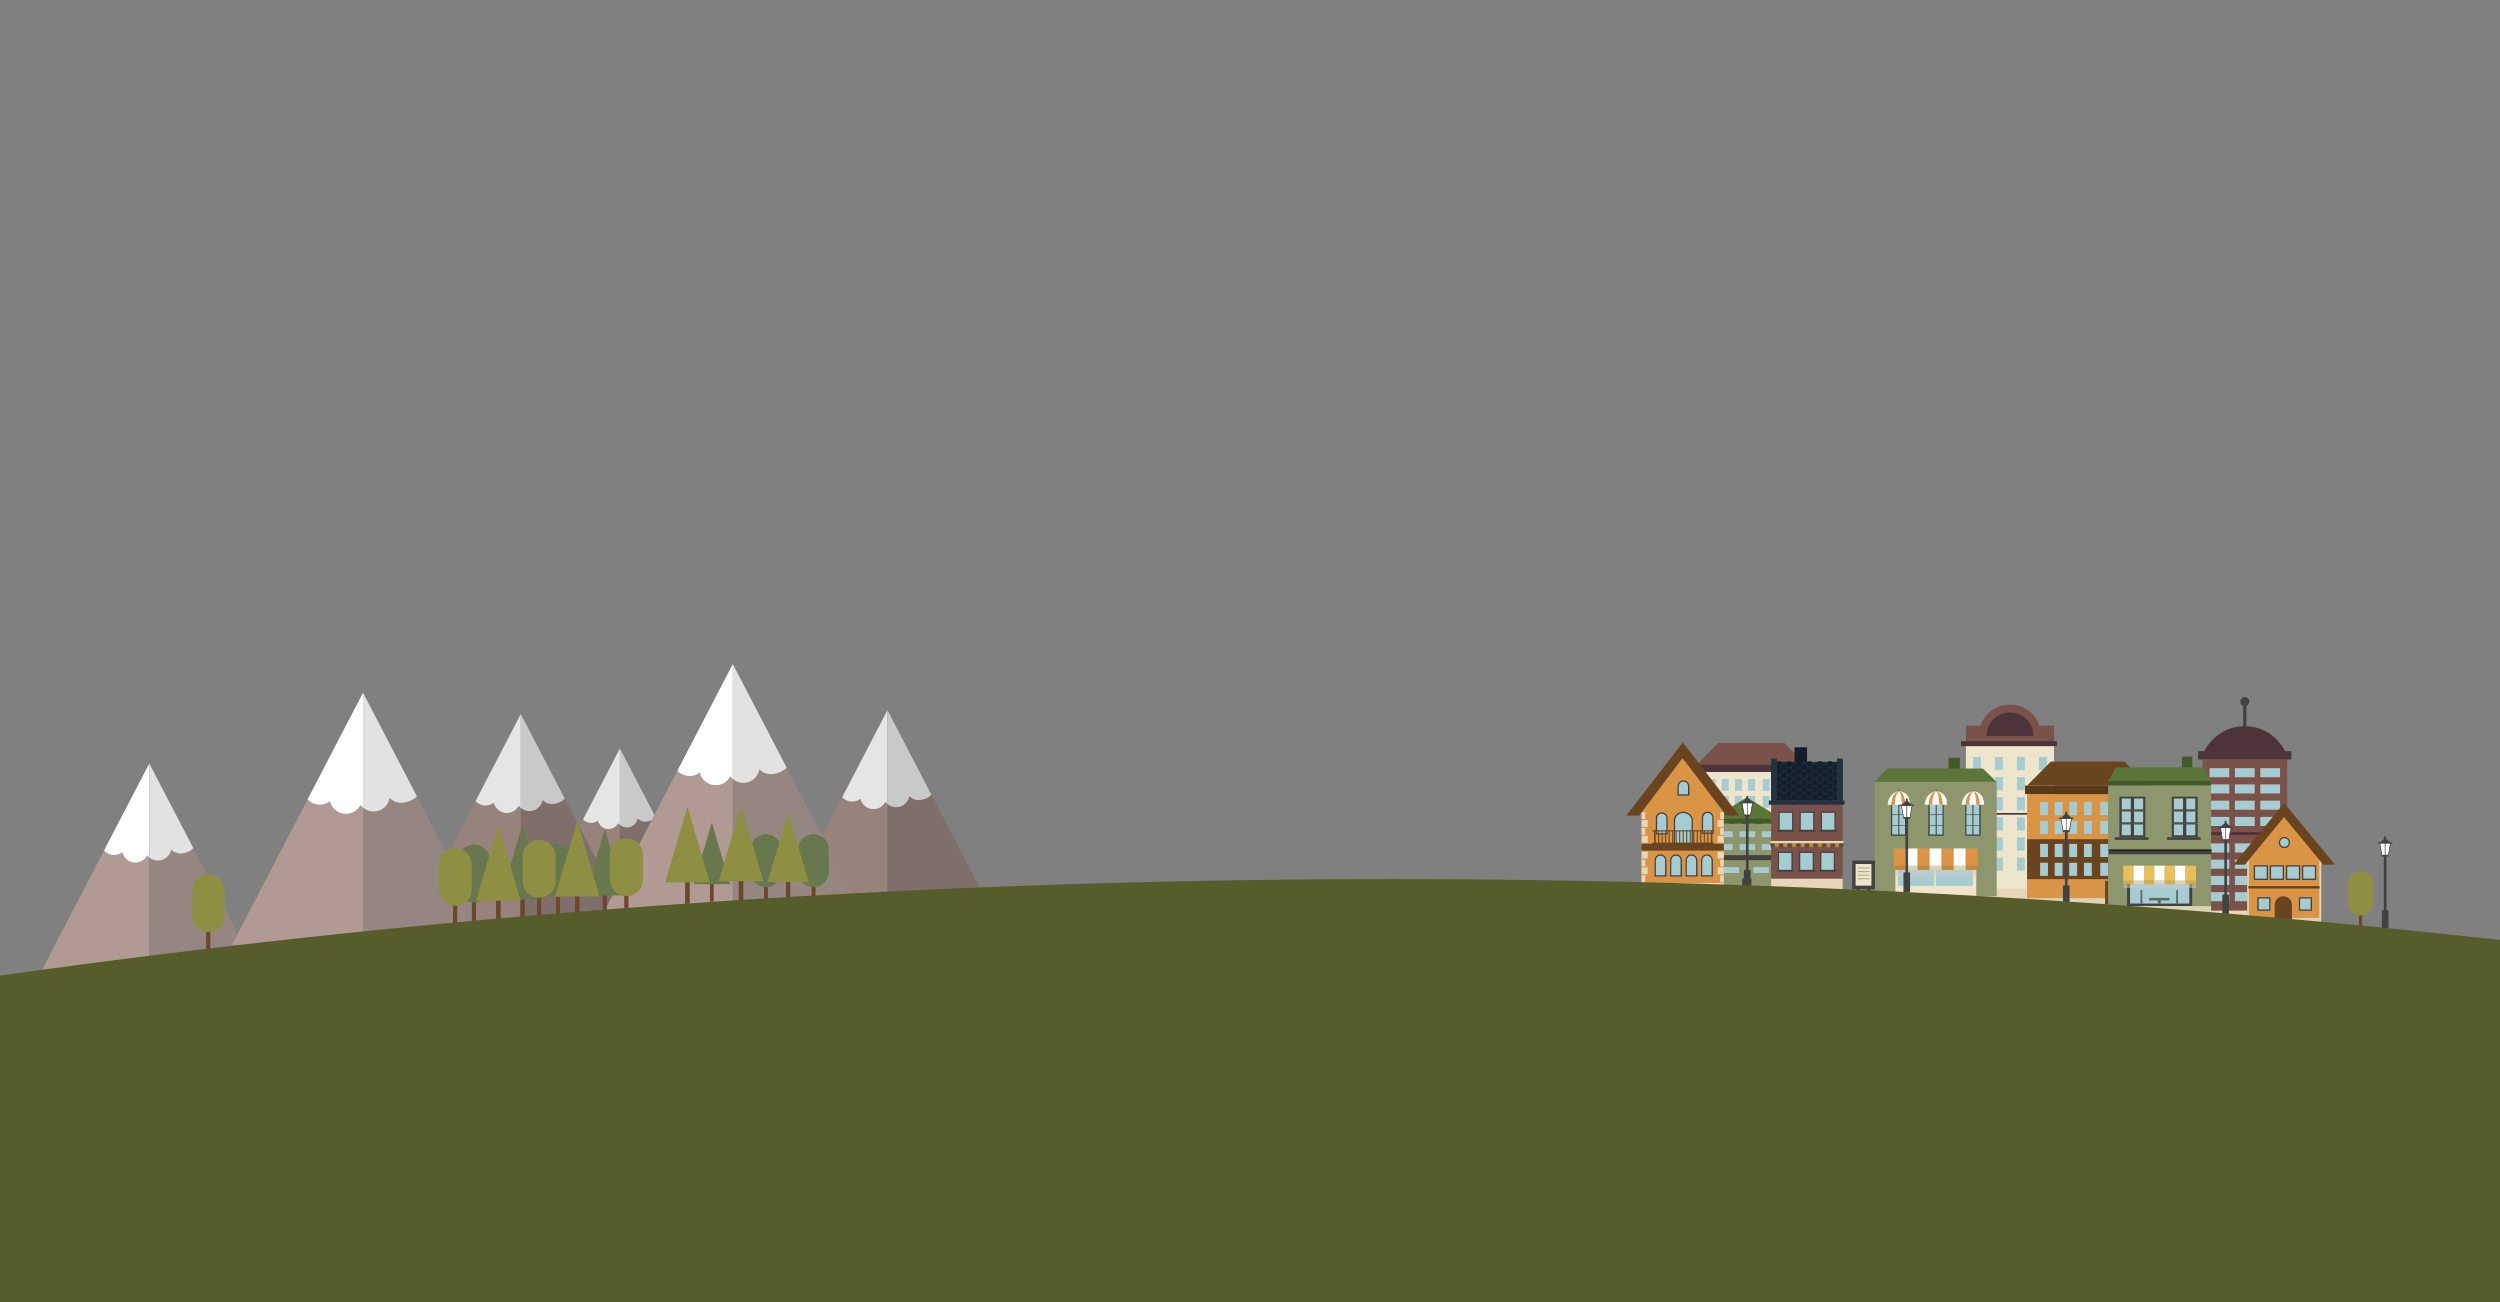 <?xml version="1.0" encoding="UTF-8" standalone="no"?>
<!-- Generator: Adobe Illustrator 17.0.0, SVG Export Plug-In . SVG Version: 6.00 Build 0)  -->
<!DOCTYPE svg  PUBLIC '-//W3C//DTD SVG 1.1//EN'  'http://www.w3.org/Graphics/SVG/1.1/DTD/svg11.dtd'>
<svg id="Capa_1" xmlns="http://www.w3.org/2000/svg" xml:space="preserve" height="1e3px" viewBox="0 0 1920 1000" width="1920px" version="1.1" y="0px" x="0px" xmlns:xlink="http://www.w3.org/1999/xlink" enable-background="new 0 0 1920 1000">
<rect x="0" y="0" width="1920" height="1000" fill="#808080" stroke="none"/>
<g id="montañas">
						<defs>
							<polygon id="SVGID_1_" points="409.07 703.71 476.09 574.83 543.11 703.71"/>
						</defs>
						<clipPath id="SVGID_2_">
							<use overflow="visible" xlink:href="#SVGID_1_"/>
						</clipPath>
						<g clip-path="url(#SVGID_2_)">
							<polygon points="409.07 703.71 476.09 703.71 476.09 574.83" fill="#97827C"/>
							<polygon points="476.09 574.83 476.09 703.71 543.11 703.71" fill="#7E6F6A"/>
						</g>
						<defs>
							<polygon id="SVGID_3_" points="409.07 703.71 476.09 574.83 543.11 703.71"/>
						</defs>
						<clipPath id="SVGID_4_">
							<use overflow="visible" xlink:href="#SVGID_3_"/>
						</clipPath>
						<g clip-path="url(#SVGID_4_)">
							<path d="m445.66 624.34c0.393 4.609 4.446 8.03 9.055 7.641 1.696-0.145 3.23-0.787 4.473-1.769 0.922 3.997 4.655 6.815 8.86 6.459 2.979-0.254 5.453-2.039 6.732-4.513 0.383 0.507 0.825 0.962 1.309 1.368v-58.702c-3.86 0.32-30.82 44.9-30.43 49.51z" fill="#E5E5E4"/>
							<path d="m505.41 622.83c-0.39-4.609-24.711-48.399-29.321-48.008v58.702c1.634 1.378 3.786 2.141 6.084 1.947 3.865-0.326 6.885-3.231 7.534-6.877 1.685 1.693 4.077 2.659 6.643 2.443 4.62-0.38 9.46-3.58 9.07-8.2z" fill="#C9C9C9"/>
						</g>
						<defs>
							<polygon id="SVGID_5_" points="32.347 744.71 114.67 586.39 197 744.71"/>
						</defs>
						<clipPath id="SVGID_6_">
							<use overflow="visible" xlink:href="#SVGID_5_"/>
						</clipPath>
						<g clip-path="url(#SVGID_6_)">
							<polygon points="32.347 744.71 114.67 744.71 114.67 586.39" fill="#B09A93"/>
							<polygon points="114.67 586.39 114.67 744.71 197 744.71" fill="#958682"/>
						</g>
						<defs>
							<polygon id="SVGID_7_" points="32.347 744.71 114.67 586.39 197 744.71"/>
						</defs>
						<clipPath id="SVGID_8_">
							<use overflow="visible" xlink:href="#SVGID_7_"/>
						</clipPath>
						<g clip-path="url(#SVGID_8_)">
							<path d="m77.294 647.22c0.481 5.662 5.46 9.864 11.123 9.385 2.083-0.178 3.966-0.966 5.494-2.172 1.132 4.91 5.717 8.372 10.883 7.934 3.659-0.311 6.698-2.505 8.269-5.542 0.47 0.623 1.015 1.181 1.609 1.681v-72.108c-4.75 0.41-37.855 55.16-37.376 60.83z" fill="#fff"/>
							<path d="m150.69 645.37c-0.479-5.662-30.354-59.452-36.017-58.973v72.108c2.008 1.693 4.651 2.63 7.474 2.392 4.747-0.402 8.455-3.97 9.252-8.448 2.071 2.08 5.008 3.265 8.161 2.999 5.67-0.49 11.62-4.42 11.14-10.08z" fill="#E2E2E2"/>
						</g>
						<defs>
							<polygon id="SVGID_9_" points="317.66 706.71 399.98 548.39 482.31 706.71"/>
						</defs>
						<clipPath id="SVGID_10_">
							<use overflow="visible" xlink:href="#SVGID_9_"/>
						</clipPath>
						<g clip-path="url(#SVGID_10_)">
							<polygon points="317.66 706.71 399.98 706.71 399.98 548.39" fill="#97827C"/>
							<polygon points="399.98 548.39 399.98 706.71 482.31 706.71" fill="#7E6F6A"/>
						</g>
						<defs>
							<polygon id="SVGID_11_" points="317.66 706.71 399.98 548.39 482.31 706.71"/>
						</defs>
						<clipPath id="SVGID_12_">
							<use overflow="visible" xlink:href="#SVGID_11_"/>
						</clipPath>
						<g clip-path="url(#SVGID_12_)">
							<path d="m362.6 609.22c0.481 5.662 5.461 9.864 11.122 9.385 2.084-0.178 3.967-0.966 5.495-2.172 1.132 4.91 5.717 8.372 10.883 7.934 3.659-0.311 6.699-2.505 8.27-5.542 0.47 0.623 1.014 1.181 1.608 1.681v-72.108c-4.74 0.41-37.86 55.16-37.38 60.83z" fill="#E5E5E4"/>
							<path d="m436 607.37c-0.479-5.662-30.354-59.452-36.017-58.973v72.108c2.008 1.693 4.651 2.63 7.474 2.392 4.748-0.402 8.455-3.97 9.253-8.448 2.07 2.08 5.008 3.265 8.162 2.999 5.67-0.49 11.62-4.42 11.14-10.08z" fill="#C9C9C9"/>
						</g>
						<defs>
							<polygon id="SVGID_13_" points="599.26 703.71 681.58 545.39 763.91 703.71"/>
						</defs>
						<clipPath id="SVGID_14_">
							<use overflow="visible" xlink:href="#SVGID_13_"/>
						</clipPath>
						<g clip-path="url(#SVGID_14_)">
							<polygon points="599.26 703.71 681.58 703.71 681.58 545.39" fill="#97827C"/>
							<polygon points="681.58 545.39 681.58 703.71 763.91 703.71" fill="#7E6F6A"/>
						</g>
						<defs>
							<polygon id="SVGID_15_" points="599.26 703.71 681.58 545.39 763.91 703.71"/>
						</defs>
						<clipPath id="SVGID_16_">
							<use overflow="visible" xlink:href="#SVGID_15_"/>
						</clipPath>
						<g clip-path="url(#SVGID_16_)">
							<path d="m644.2 606.22c0.481 5.662 5.461 9.864 11.122 9.385 2.084-0.178 3.967-0.966 5.495-2.172 1.132 4.91 5.717 8.372 10.883 7.934 3.659-0.311 6.699-2.505 8.27-5.542 0.47 0.623 1.014 1.181 1.608 1.681v-72.108c-4.74 0.41-37.86 55.16-37.38 60.83z" fill="#E5E5E4"/>
							<path d="m717.6 604.37c-0.479-5.662-30.354-59.452-36.017-58.973v72.108c2.008 1.693 4.651 2.63 7.474 2.392 4.748-0.402 8.455-3.97 9.253-8.448 2.07 2.08 5.008 3.265 8.162 2.999 5.67-0.49 11.62-4.42 11.14-10.08z" fill="#C9C9C9"/>
						</g>
						<defs>
							<polygon id="SVGID_17_" points="178.12 725.71 278.82 532.05 379.52 725.71"/>
						</defs>
						<clipPath id="SVGID_18_">
							<use overflow="visible" xlink:href="#SVGID_17_"/>
						</clipPath>
						<g clip-path="url(#SVGID_18_)">
							<polygon points="178.12 725.71 278.82 725.71 278.82 532.05" fill="#B09A93"/>
							<polygon points="278.82 532.05 278.82 725.71 379.52 725.71" fill="#958682"/>
						</g>
						<defs>
							<polygon id="SVGID_19_" points="178.12 725.71 278.82 532.05 379.52 725.71"/>
						</defs>
						<clipPath id="SVGID_20_">
							<use overflow="visible" xlink:href="#SVGID_19_"/>
						</clipPath>
						<g clip-path="url(#SVGID_20_)">
							<path d="m233.1 606.45c0.588 6.925 6.679 12.065 13.606 11.479 2.549-0.218 4.852-1.183 6.721-2.658 1.384 6.007 6.994 10.241 13.312 9.706 4.475-0.38 8.193-3.064 10.114-6.779 0.575 0.762 1.242 1.444 1.968 2.055v-88.205c-5.81 0.48-46.31 67.46-45.72 74.39z" fill="#fff"/>
							<path d="m322.88 604.19c-0.588-6.926-37.129-72.725-44.057-72.139v88.205c2.457 2.072 5.688 3.217 9.143 2.927 5.807-0.492 10.341-4.858 11.317-10.334 2.532 2.543 6.126 3.994 9.984 3.669 6.93-0.6 14.2-5.41 13.62-12.34z" fill="#E2E2E2"/>
						</g>
						<defs>
							<polygon id="SVGID_21_" points="462.1 703.71 562.8 510.05 663.5 703.71"/>
						</defs>
						<clipPath id="SVGID_22_">
							<use overflow="visible" xlink:href="#SVGID_21_"/>
						</clipPath>
						<g clip-path="url(#SVGID_22_)">
							<polygon points="462.1 703.71 562.8 703.71 562.8 510.05" fill="#B09A93"/>
							<polygon points="562.8 510.05 562.8 703.71 663.5 703.71" fill="#958682"/>
						</g>
						<defs>
							<polygon id="SVGID_23_" points="462.1 703.71 562.8 510.05 663.5 703.71"/>
						</defs>
						<clipPath id="SVGID_24_">
							<use overflow="visible" xlink:href="#SVGID_23_"/>
						</clipPath>
						<g clip-path="url(#SVGID_24_)">
							<path d="m517.08 584.45c0.587 6.925 6.679 12.065 13.605 11.479 2.549-0.218 4.853-1.183 6.722-2.658 1.384 6.007 6.993 10.241 13.312 9.706 4.474-0.38 8.193-3.064 10.114-6.779 0.575 0.762 1.242 1.444 1.968 2.055v-88.205c-5.8 0.48-46.3 67.46-45.71 74.39z" fill="#fff"/>
							<path d="m606.86 582.19c-0.588-6.926-37.13-72.725-44.058-72.139v88.205c2.457 2.072 5.688 3.217 9.143 2.927 5.807-0.492 10.341-4.858 11.317-10.334 2.532 2.543 6.126 3.994 9.984 3.669 6.93-0.6 14.21-5.41 13.62-12.34z" fill="#E2E2E2"/>
						</g>
</g>
<g id="arboles">
		<rect y="689.89" x="362.39" height="17.857" width="3.213" fill="#6B472E"/>
		<path d="m364 648.77c-6.997 0-12.673 5.676-12.673 12.676v18.942c0 7.004 5.676 12.673 12.673 12.673 7.003 0 12.673-5.669 12.673-12.673v-18.942c0-7-5.67-12.68-12.67-12.68z" fill="#69774E"/>
		<rect y="686.1" x="427.08" height="16.434" width="2.958" fill="#6B472E"/>
		<path d="m428.56 648.26c-6.44 0-11.664 5.223-11.664 11.665v17.432c0 6.444 5.224 11.661 11.664 11.661 6.443 0 11.661-5.217 11.661-11.661v-17.432c0-6.44-5.22-11.66-11.66-11.66z" fill="#69774E"/>
		<rect y="678.41" x="586.8" height="16.433" width="2.956" fill="#6B472E"/>
		<path d="m588.28 640.57c-6.44 0-11.664 5.224-11.664 11.666v17.431c0 6.446 5.224 11.662 11.664 11.662 6.443 0 11.661-5.216 11.661-11.662v-17.431c0-6.45-5.22-11.67-11.66-11.67z" fill="#69774E"/>
		<rect y="678.41" x="623.35" height="16.433" width="2.957" fill="#6B472E"/>
		<path d="m624.83 640.57c-6.439 0-11.663 5.224-11.663 11.666v17.431c0 6.446 5.224 11.662 11.663 11.662 6.445 0 11.661-5.216 11.661-11.662v-17.431c0-6.45-5.22-11.67-11.66-11.67z" fill="#69774E"/>
		<rect y="689.38" x="399.6" height="17.92" width="3.531" fill="#6B472E"/>
		<polygon points="401.37 632.74 384.24 690.79 401.37 690.79 418.5 690.79" fill="#69774E"/>
		<rect y="686.48" x="462.94" height="15.729" width="3.099" fill="#6B472E"/>
		<polygon points="464.48 636.76 449.45 687.72 464.48 687.72 479.52 687.72" fill="#69774E"/>
		<rect y="677.89" x="545.23" height="14.63" width="2.883" fill="#6B472E"/>
		<polygon points="546.68 631.65 532.69 679.04 546.68 679.04 560.66 679.04" fill="#69774E"/>
		<rect y="684.99" x="479.42" height="17.855" width="3.214" fill="#6B472E"/>
		<path d="m481.02 643.88c-6.997 0-12.673 5.675-12.673 12.676v18.942c0 7.005 5.676 12.672 12.673 12.672 7.005 0 12.674-5.667 12.674-12.672v-18.942c0-7.01-5.67-12.68-12.67-12.68z" fill="#8E8F42"/>
		<rect y="686.26" x="412.44" height="17.857" width="3.214" fill="#6B472E"/>
		<path d="m414.04 645.14c-6.998 0-12.674 5.678-12.674 12.678v18.941c0 7.004 5.676 12.673 12.674 12.673 7.003 0 12.673-5.669 12.673-12.673v-18.941c0.01-7-5.66-12.68-12.67-12.68z" fill="#8E8F42"/>
		<rect y="692.46" x="347.94" height="17.856" width="3.215" fill="#6B472E"/>
		<path d="m349.54 651.34c-6.999 0-12.674 5.677-12.674 12.678v18.941c0 7.004 5.675 12.673 12.674 12.673 7.003 0 12.673-5.669 12.673-12.673v-18.941c0.01-7-5.66-12.68-12.67-12.68z" fill="#8E8F42"/>
		<rect y="712.59" x="158.34" height="17.856" width="3.215" fill="#6B472E"/>
		<path d="m159.94 671.47c-6.999 0-12.674 5.677-12.674 12.678v18.941c0 7.004 5.675 12.673 12.674 12.673 7.003 0 12.673-5.669 12.673-12.673v-18.941c0.01-7.01-5.66-12.68-12.67-12.68z" fill="#8E8F42"/>
		<rect y="687.09" x="441.59" height="17.92" width="3.531" fill="#6B472E"/>
		<polygon points="443.36 630.45 426.23 688.5 443.36 688.5 460.49 688.5" fill="#8E8F42"/>
		<rect y="676.28" x="526.18" height="17.92" width="3.532" fill="#6B472E"/>
		<polygon points="527.95 619.63 510.82 677.69 527.95 677.69 545.08 677.69" fill="#8E8F42"/>
		<rect y="675.28" x="567.34" height="17.92" width="3.531" fill="#6B472E"/>
		<polygon points="569.11 618.63 551.98 676.69 569.11 676.69 586.24 676.69" fill="#8E8F42"/>
		<rect y="676.08" x="603.66" height="16.474" width="3.247" fill="#6B472E"/>
		<polygon points="605.28 624.01 589.54 677.38 605.28 677.38 621.04 677.38" fill="#8E8F42"/>
		<rect y="690.3" x="380.97" height="17.92" width="3.531" fill="#6B472E"/>
		<polygon points="382.74 633.65 365.6 691.71 382.74 691.71 399.87 691.71" fill="#8E8F42"/>
</g>
<g id="pisos">
				<rect y="573.01" x="1509.8" height="117.62" width="67.658" fill="#EDE5CC"/>
				<g fill="#A6CCD2">
					<rect y="581.3" x="1515.3" height="10.157" width="6.092"/>
					<rect y="581.3" x="1532.1" height="10.157" width="6.092"/>
					<rect y="581.3" x="1549" height="10.157" width="6.092"/>
					<rect y="581.3" x="1565.9" height="10.157" width="6.092"/>
					<rect y="596.75" x="1515.3" height="10.155" width="6.092"/>
					<rect y="596.75" x="1532.1" height="10.155" width="6.092"/>
					<rect y="596.75" x="1549" height="10.155" width="6.092"/>
					<rect y="596.75" x="1565.9" height="10.155" width="6.092"/>
					<rect y="612.21" x="1515.3" height="10.156" width="6.092"/>
					<rect y="612.21" x="1532.1" height="10.156" width="6.092"/>
					<rect y="612.21" x="1549" height="10.156" width="6.092"/>
					<rect y="612.21" x="1565.9" height="10.156" width="6.092"/>
				</g>
				<g fill="#A6CCD2">
					<rect y="627.67" x="1515.3" height="10.155" width="6.092"/>
					<rect y="627.67" x="1532.1" height="10.155" width="6.092"/>
					<rect y="627.67" x="1549" height="10.155" width="6.092"/>
					<rect y="627.67" x="1565.9" height="10.155" width="6.092"/>
					<rect y="643.12" x="1515.3" height="10.155" width="6.092"/>
					<rect y="643.12" x="1532.1" height="10.155" width="6.092"/>
					<rect y="643.12" x="1549" height="10.155" width="6.092"/>
					<rect y="643.12" x="1565.9" height="10.155" width="6.092"/>
					<rect y="658.58" x="1515.3" height="10.156" width="6.092"/>
					<rect y="658.58" x="1532.1" height="10.156" width="6.092"/>
					<rect y="658.58" x="1549" height="10.156" width="6.092"/>
					<rect y="658.58" x="1565.9" height="10.156" width="6.092"/>
				</g>
				<rect y="624.36" x="1506.1" height="1.311" width="73.615" fill="#4C343A"/>
				<rect y="569.14" x="1506.1" height="3.87" width="73.615" fill="#4C343A"/>
				<path d="m1566.4 557.3c-3.267-9.417-12.211-16.18-22.739-16.18-10.53 0-19.474 6.763-22.74 16.18h-11.09v11.848h67.658v-11.848h-11.2z" fill="#7B5249"/>
				<path d="m1561.7 565.18c0-9.965-8.078-18.044-18.042-18.044-9.966 0-18.044 8.078-18.044 18.044" fill="#4C343A"/>
		<rect y="682.75" x="1509.8" height="7.884" width="67.658" fill="#E8D6BA"/>
			<rect y="609.86" x="1556.8" height="84.767" width="92.938" fill="#D99446"/>
			<rect y="644.5" x="1556.8" height="30.7" width="92.938" fill="#69441E"/>
			<g fill="#A6CCD2">
				<rect y="615.97" x="1566.8" height="10.047" width="6.025"/>
				<rect y="615.97" x="1578" height="10.047" width="6.029"/>
				<rect y="615.97" x="1589.2" height="10.047" width="6.027"/>
				<rect y="615.97" x="1600.5" height="10.047" width="6.027"/>
				<rect y="615.97" x="1613" height="10.047" width="6.025"/>
				<rect y="615.97" x="1624.2" height="10.047" width="6.03"/>
				<rect y="615.97" x="1635.5" height="10.047" width="6.025"/>
				<rect y="630.45" x="1566.8" height="10.047" width="6.025"/>
				<rect y="630.45" x="1578" height="10.047" width="6.029"/>
				<rect y="630.45" x="1589.2" height="10.047" width="6.027"/>
				<rect y="630.45" x="1600.5" height="10.047" width="6.027"/>
				<rect y="630.45" x="1613" height="10.047" width="6.025"/>
				<rect y="630.45" x="1624.2" height="10.047" width="6.03"/>
				<rect y="630.45" x="1635.5" height="10.047" width="6.025"/>
			</g>
			<g fill="#A6CCD2">
				<rect y="648.12" x="1566.8" height="10.046" width="6.025"/>
				<rect y="648.12" x="1578" height="10.046" width="6.029"/>
				<rect y="648.12" x="1589.2" height="10.046" width="6.027"/>
				<rect y="648.12" x="1600.5" height="10.046" width="6.027"/>
				<rect y="648.12" x="1613" height="10.046" width="6.025"/>
				<rect y="648.12" x="1624.2" height="10.046" width="6.03"/>
				<rect y="648.12" x="1635.5" height="10.046" width="6.025"/>
				<rect y="662.6" x="1566.8" height="10.046" width="6.025"/>
				<rect y="662.6" x="1578" height="10.046" width="6.029"/>
				<rect y="662.6" x="1589.2" height="10.046" width="6.027"/>
				<rect y="662.6" x="1600.5" height="10.046" width="6.027"/>
				<rect y="662.6" x="1613" height="10.046" width="6.025"/>
				<rect y="662.6" x="1624.2" height="10.046" width="6.03"/>
				<rect y="662.6" x="1635.5" height="10.046" width="6.025"/>
			</g>
			<rect y="603.35" x="1555.2" height="6.515" width="96.203" fill="#583A19"/>
				<polygon points="1649.8 603.35 1631.6 584.92 1575 584.92 1556.8 603.35" fill="#69441E"/>
		<rect y="689.78" x="1556.8" height="4.849" width="92.938" fill="#DAD3B4"/>
		<rect y="676.48" x="1616.7" height="18.153" width="12.378" fill="#69441E"/>
			<rect y="592.84" x="1303.4" height="75.91" width="83.227" fill="#EDE5CC"/>
			<rect y="623.85" x="1303.4" height="27.493" width="83.227" fill="#69441E"/>
			<g fill="#A6CCD2">
				<rect y="598.31" x="1312.3" height="8.998" width="5.396"/>
				<rect y="598.31" x="1322.3" height="8.998" width="5.399"/>
				<rect y="598.31" x="1332.4" height="8.998" width="5.397"/>
				<rect y="598.31" x="1342.5" height="8.998" width="5.397"/>
				<rect y="598.31" x="1353.7" height="8.998" width="5.396"/>
				<rect y="598.31" x="1363.7" height="8.998" width="5.4"/>
				<rect y="598.31" x="1373.8" height="8.998" width="5.395"/>
				<rect y="611.28" x="1312.3" height="8.997" width="5.396"/>
				<rect y="611.28" x="1322.3" height="8.997" width="5.399"/>
				<rect y="611.28" x="1332.4" height="8.997" width="5.397"/>
				<rect y="611.28" x="1342.5" height="8.997" width="5.397"/>
				<rect y="611.28" x="1353.7" height="8.997" width="5.396"/>
				<rect y="611.28" x="1363.7" height="8.997" width="5.4"/>
				<rect y="611.28" x="1373.8" height="8.997" width="5.395"/>
			</g>
			<g fill="#A6CCD2">
				<rect y="627.1" x="1312.3" height="8.996" width="5.396"/>
				<rect y="627.1" x="1322.3" height="8.996" width="5.399"/>
				<rect y="627.1" x="1332.4" height="8.996" width="5.397"/>
				<rect y="627.1" x="1342.5" height="8.996" width="5.397"/>
				<rect y="627.1" x="1353.7" height="8.996" width="5.396"/>
				<rect y="627.1" x="1363.7" height="8.996" width="5.4"/>
				<rect y="627.1" x="1373.8" height="8.996" width="5.395"/>
				<rect y="640.06" x="1312.3" height="8.997" width="5.396"/>
				<rect y="640.06" x="1322.3" height="8.997" width="5.399"/>
				<rect y="640.06" x="1332.4" height="8.997" width="5.397"/>
				<rect y="640.06" x="1342.5" height="8.997" width="5.397"/>
				<rect y="640.06" x="1353.7" height="8.997" width="5.396"/>
				<rect y="640.06" x="1363.7" height="8.997" width="5.4"/>
				<rect y="640.06" x="1373.8" height="8.997" width="5.395"/>
			</g>
			<rect y="587.01" x="1301.9" height="5.834" width="86.151" fill="#4C343A"/>
				<polygon points="1386.6 587.01 1370.3 570.5 1319.7 570.5 1303.4 587.01" fill="#7B5249"/>
		<rect y="664.41" x="1303.4" height="4.342" width="83.227" fill="#DAD3B4"/>
		<rect y="652.49" x="1357" height="16.256" width="11.085" fill="#69441E"/>
			<polygon points="1314.2 629.3 1341.6 612.32 1369 629.3" fill="#5C7639"/>
		<rect y="632.62" x="1314.2" height="24.796" width="54.802" fill="#8E966E"/>
		<rect y="660.13" x="1314.2" height="23.755" width="54.802" fill="#8E966E"/>
		<g fill="#A6CCD2">
			<rect y="638.44" x="1318.8" height="4.457" width="11.947"/>
			<rect y="638.44" x="1336" height="4.457" width="11.946"/>
			<rect y="638.44" x="1353.1" height="4.457" width="11.946"/>
			<rect y="648.31" x="1318.8" height="4.457" width="11.947"/>
			<rect y="648.31" x="1336" height="4.457" width="11.946"/>
			<rect y="648.31" x="1353.1" height="4.457" width="11.946"/>
		</g>
		<rect y="628.77" x="1313.2" height="3.842" width="56.728" fill="#415A2A"/>
		<rect y="656.76" x="1313.2" height="3.842" width="56.728" fill="#424243"/>
		<rect y="674.58" x="1338" height="9.3" width="7.089" fill="#424243"/>
		<rect y="665.95" x="1323.6" height="4.457" width="11.947" fill="#A6CCD2"/>
		<rect y="665.95" x="1346.6" height="4.457" width="11.947" fill="#A6CCD2"/>
		<path d="m1344.7 619.98c-0.52-1.231-1.739-2.095-3.159-2.095-1.894 0-3.43 1.535-3.43 3.43 0 1.412 0.855 2.622 2.074 3.148 0.007 0.003 0.014 0.008 0.021 0.011 0.169 0.072 0.349 0.121 0.531 0.165 0.039 0.009 0.073 0.027 0.112 0.035 0.224 0.046 0.455 0.07 0.691 0.07 1.894 0 3.429-1.534 3.429-3.429 0.1-0.47 0-0.92-0.2-1.34z" fill="#424243"/>
			<rect y="583.27" x="1691.5" height="124.79" width="65.076" fill="#7B5249"/>
				<path d="m1724 535.35c-1.927 0-3.488 1.562-3.488 3.489 0 1.477 0.922 2.733 2.219 3.242v16.885h2.539v-16.885c1.297-0.509 2.219-1.765 2.219-3.242 0.1-1.93-1.5-3.49-3.4-3.49z" fill="#424243"/>
				<path d="m1756.5 580.08c-3.812-9.583-14.568-22.38-32.537-22.38s-28.726 12.797-32.537 22.38h65z" fill="#4C343A"/>
				<rect y="576.88" x="1688.2" height="6.389" width="71.555" fill="#4C343A"/>
			<rect y="639.07" x="1688.2" height="2.182" width="71.555" fill="#4C343A"/>
				<g fill="#A6CCD2">
					<rect y="589.94" x="1696.9" height="6.97" width="15.194"/>
					<rect y="589.94" x="1716.4" height="6.97" width="15.194"/>
					<rect y="589.94" x="1735.9" height="6.97" width="15.195"/>
					<rect y="602.42" x="1696.9" height="6.97" width="15.194"/>
					<rect y="602.42" x="1716.4" height="6.97" width="15.194"/>
					<rect y="602.42" x="1735.9" height="6.97" width="15.195"/>
					<rect y="614.9" x="1696.9" height="6.97" width="15.194"/>
					<rect y="614.9" x="1716.4" height="6.97" width="15.194"/>
					<rect y="614.9" x="1735.9" height="6.97" width="15.195"/>
					<rect y="627.38" x="1696.9" height="6.97" width="15.194"/>
					<rect y="627.38" x="1716.4" height="6.97" width="15.194"/>
					<rect y="627.38" x="1735.9" height="6.97" width="15.195"/>
				</g>
				<g fill="#A6CCD2">
					<rect y="672.7" x="1696.9" height="6.97" width="15.194"/>
					<rect y="672.7" x="1716.4" height="6.97" width="15.194"/>
					<rect y="672.7" x="1735.9" height="6.97" width="15.195"/>
					<rect y="685.18" x="1696.9" height="6.97" width="15.194"/>
					<rect y="685.18" x="1716.4" height="6.97" width="15.194"/>
					<rect y="685.18" x="1735.9" height="6.97" width="15.195"/>
				</g>
				<g fill="#A6CCD2">
					<rect y="647.74" x="1696.9" height="6.97" width="15.195"/>
					<rect y="647.74" x="1716.4" height="6.97" width="15.195"/>
					<rect y="647.74" x="1735.9" height="6.97" width="15.194"/>
					<rect y="660.22" x="1696.9" height="6.97" width="15.195"/>
					<rect y="660.22" x="1716.4" height="6.97" width="15.195"/>
					<rect y="660.22" x="1735.9" height="6.97" width="15.194"/>
				</g>
		<rect y="699.36" x="1691.5" height="10" width="65.076" fill="#E8D6BA"/>
			<rect y="573.95" x="1378.2" height="18.183" width="9.647" fill="#141E2A"/>
			<rect y="613.05" x="1360.2" height="70.456" width="54.979" fill="#7B5249"/>
			<rect y="674.85" x="1360.2" height="8.653" width="54.979" fill="#E8D6BA"/>
					<rect y="623.75" x="1366.3" height="13.97" width="10.531" fill="#A6CCD2"/>
					<path d="m1377.3 638.22h-11.531v-14.97h11.531v14.97zm-10.5-1h9.531v-12.97h-9.531v12.97z" fill="#424243"/>
					<rect y="623.75" x="1382.5" height="13.97" width="10.531" fill="#A6CCD2"/>
					<path d="m1393.6 638.22h-11.531v-14.97h11.531v14.97zm-10.6-1h9.531v-12.97h-9.531v12.97z" fill="#424243"/>
					<rect y="623.75" x="1398.8" height="13.97" width="10.53" fill="#A6CCD2"/>
					<path d="m1409.8 638.22h-11.53v-14.97h11.53v14.97zm-10.5-1h9.53v-12.97h-9.53v12.97z" fill="#424243"/>
					<rect y="654.54" x="1365.8" height="13.97" width="10.531" fill="#A6CCD2"/>
					<path d="m1376.9 669.01h-11.531v-14.97h11.531v14.97zm-10.6-1h9.531v-12.97h-9.531v12.97z" fill="#424243"/>
					<rect y="654.54" x="1382.1" height="13.97" width="10.53" fill="#A6CCD2"/>
					<path d="m1393.1 669.01h-11.53v-14.97h11.53v14.97zm-10.5-1h9.53v-12.97h-9.53v12.97z" fill="#424243"/>
					<rect y="654.54" x="1398.3" height="13.97" width="10.53" fill="#A6CCD2"/>
					<path d="m1409.3 669.01h-11.53v-14.97h11.53v14.97zm-10.5-1h9.53v-12.97h-9.53v12.97z" fill="#424243"/>
				<rect y="585.11" x="1360.2" height="29.706" width="54.979" fill="#182937"/>
								<defs>
									<rect id="SVGID_25_" y="585.11" x="1360.2" height="29.706" width="54.979"/>
								</defs>
								<clipPath id="SVGID_26_">
									<use overflow="visible" xlink:href="#SVGID_25_"/>
								</clipPath>
								<g fill="#141E2A" clip-path="url(#SVGID_26_)">
										<path d="m1368.1 586.6c0 1.083-0.862 1.962-1.927 1.962-1.064 0-1.927-0.878-1.927-1.962s-0.491-1.962 1.927-1.962 1.9 0.88 1.9 1.96z"/>
										<path d="m1368.1 592.14c0 1.083-0.862 1.962-1.927 1.962-1.064 0-1.927-0.878-1.927-1.962s-0.491-1.962 1.927-1.962 1.9 0.87 1.9 1.96z"/>
										<path d="m1368.1 598.2c0 1.083-0.862 1.962-1.927 1.962-1.064 0-1.927-0.878-1.927-1.962s-0.491-1.962 1.927-1.962 1.9 0.88 1.9 1.96z"/>
										<path d="m1368.1 603.73c0 1.084-0.862 1.962-1.927 1.962-1.064 0-1.927-0.878-1.927-1.962 0-1.083-0.491-1.961 1.927-1.961s1.9 0.88 1.9 1.96z"/>
										<path d="m1368.1 609.8c0 1.083-0.862 1.961-1.927 1.961-1.064 0-1.927-0.878-1.927-1.961 0-1.084-0.491-1.963 1.927-1.963s1.9 0.87 1.9 1.96z"/>
										<path d="m1368.1 615.33c0 1.085-0.862 1.962-1.927 1.962-1.064 0-1.927-0.877-1.927-1.962 0-1.083-0.491-1.962 1.927-1.962s1.9 0.88 1.9 1.96z"/>
										<path d="m1372 589.37c0 1.084-0.862 1.962-1.926 1.962s-1.927-0.878-1.927-1.962c0-1.083-0.491-1.962 1.927-1.962 2.4 0 1.9 0.88 1.9 1.96z"/>
										<path d="m1372 594.9c0 1.083-0.862 1.962-1.926 1.962s-1.927-0.878-1.927-1.962-0.491-1.962 1.927-1.962c2.4 0 1.9 0.88 1.9 1.96z"/>
										<path d="m1372 600.97c0 1.083-0.862 1.961-1.926 1.961s-1.927-0.878-1.927-1.961-0.491-1.962 1.927-1.962 1.9 0.87 1.9 1.96z"/>
										<path d="m1372 606.5c0 1.083-0.862 1.962-1.926 1.962s-1.927-0.879-1.927-1.962c0-1.084-0.491-1.962 1.927-1.962 2.4 0 1.9 0.88 1.9 1.96z"/>
										<path d="m1372 612.56c0 1.083-0.862 1.962-1.926 1.962s-1.927-0.879-1.927-1.962-0.491-1.961 1.927-1.961 1.9 0.88 1.9 1.96z"/>
										<path d="m1372 618.1c0 1.085-0.862 1.962-1.926 1.962s-1.927-0.878-1.927-1.962c0-1.083-0.491-1.961 1.927-1.961s1.9 0.87 1.9 1.96z"/>
										<path d="m1375.9 586.6c0 1.083-0.863 1.962-1.927 1.962-1.065 0-1.927-0.878-1.927-1.962s-0.491-1.962 1.927-1.962c2.4 0 1.9 0.88 1.9 1.96z"/>
										<path d="m1375.9 592.14c0 1.083-0.863 1.962-1.927 1.962-1.065 0-1.927-0.878-1.927-1.962s-0.491-1.962 1.927-1.962c2.4 0 1.9 0.87 1.9 1.96z"/>
										<path d="m1375.9 598.2c0 1.083-0.863 1.962-1.927 1.962-1.065 0-1.927-0.878-1.927-1.962s-0.491-1.962 1.927-1.962c2.4 0 1.9 0.88 1.9 1.96z"/>
										<path d="m1375.9 603.73c0 1.084-0.863 1.962-1.927 1.962-1.065 0-1.927-0.878-1.927-1.962 0-1.083-0.491-1.961 1.927-1.961 2.4 0 1.9 0.88 1.9 1.96z"/>
										<path d="m1375.9 609.8c0 1.083-0.863 1.961-1.927 1.961-1.065 0-1.927-0.878-1.927-1.961 0-1.084-0.491-1.963 1.927-1.963 2.4-0.01 1.9 0.87 1.9 1.96z"/>
										<path d="m1375.9 615.33c0 1.085-0.863 1.962-1.927 1.962-1.065 0-1.927-0.877-1.927-1.962 0-1.083-0.491-1.962 1.927-1.962 2.4 0 1.9 0.88 1.9 1.96z"/>
										<path d="m1379.9 589.37c0 1.084-0.862 1.962-1.927 1.962-1.063 0-1.926-0.878-1.926-1.962 0-1.083-0.49-1.962 1.926-1.962 2.4 0 1.9 0.88 1.9 1.96z"/>
										<path d="m1379.9 594.9c0 1.083-0.862 1.962-1.927 1.962-1.063 0-1.926-0.878-1.926-1.962s-0.49-1.962 1.926-1.962c2.4 0 1.9 0.88 1.9 1.96z"/>
										<path d="m1379.9 600.97c0 1.083-0.862 1.961-1.927 1.961-1.063 0-1.926-0.878-1.926-1.961s-0.49-1.962 1.926-1.962c2.4-0.01 1.9 0.87 1.9 1.96z"/>
										<path d="m1379.9 606.5c0 1.083-0.862 1.962-1.927 1.962-1.063 0-1.926-0.879-1.926-1.962 0-1.084-0.49-1.962 1.926-1.962 2.4 0 1.9 0.88 1.9 1.96z"/>
										<path d="m1379.9 612.56c0 1.083-0.862 1.962-1.927 1.962-1.063 0-1.926-0.879-1.926-1.962s-0.49-1.961 1.926-1.961c2.4 0 1.9 0.88 1.9 1.96z"/>
										<path d="m1379.9 618.1c0 1.085-0.862 1.962-1.927 1.962-1.063 0-1.926-0.878-1.926-1.962 0-1.083-0.49-1.961 1.926-1.961 2.4 0 1.9 0.87 1.9 1.96z"/>
										<path d="m1383.8 586.6c0 1.083-0.863 1.962-1.927 1.962s-1.927-0.878-1.927-1.962-0.491-1.962 1.927-1.962c2.4 0 1.9 0.88 1.9 1.96z"/>
										<path d="m1383.8 592.14c0 1.083-0.863 1.962-1.927 1.962s-1.927-0.878-1.927-1.962-0.491-1.962 1.927-1.962c2.4 0 1.9 0.87 1.9 1.96z"/>
										<path d="m1383.8 598.2c0 1.083-0.863 1.962-1.927 1.962s-1.927-0.878-1.927-1.962-0.491-1.962 1.927-1.962c2.4 0 1.9 0.88 1.9 1.96z"/>
										<path d="m1383.8 603.73c0 1.084-0.863 1.962-1.927 1.962s-1.927-0.878-1.927-1.962c0-1.083-0.491-1.961 1.927-1.961 2.4 0 1.9 0.88 1.9 1.96z"/>
										<path d="m1383.8 609.8c0 1.083-0.863 1.961-1.927 1.961s-1.927-0.878-1.927-1.961c0-1.084-0.491-1.963 1.927-1.963 2.4-0.01 1.9 0.87 1.9 1.96z"/>
										<path d="m1383.8 615.33c0 1.085-0.863 1.962-1.927 1.962s-1.927-0.877-1.927-1.962c0-1.083-0.491-1.962 1.927-1.962 2.4 0 1.9 0.88 1.9 1.96z"/>
										<path d="m1387.7 589.37c0 1.084-0.862 1.962-1.926 1.962s-1.926-0.878-1.926-1.962c0-1.083-0.492-1.962 1.926-1.962 2.4 0 1.9 0.88 1.9 1.96z"/>
										<path d="m1387.7 594.9c0 1.083-0.862 1.962-1.926 1.962s-1.926-0.878-1.926-1.962-0.492-1.962 1.926-1.962c2.4 0 1.9 0.88 1.9 1.96z"/>
										<path d="m1387.7 600.97c0 1.083-0.862 1.961-1.926 1.961s-1.926-0.878-1.926-1.961-0.492-1.962 1.926-1.962c2.4-0.01 1.9 0.87 1.9 1.96z"/>
										<path d="m1387.7 606.5c0 1.083-0.862 1.962-1.926 1.962s-1.926-0.879-1.926-1.962c0-1.084-0.492-1.962 1.926-1.962 2.4 0 1.9 0.88 1.9 1.96z"/>
										<path d="m1387.7 612.56c0 1.083-0.862 1.962-1.926 1.962s-1.926-0.879-1.926-1.962-0.492-1.961 1.926-1.961c2.4 0 1.9 0.88 1.9 1.96z"/>
										<path d="m1387.7 618.1c0 1.085-0.862 1.962-1.926 1.962s-1.926-0.878-1.926-1.962c0-1.083-0.492-1.961 1.926-1.961 2.4 0 1.9 0.87 1.9 1.96z"/>
										<path d="m1391.7 586.6c0 1.083-0.864 1.962-1.927 1.962-1.064 0-1.927-0.878-1.927-1.962s-0.491-1.962 1.927-1.962c2.4 0 1.9 0.88 1.9 1.96z"/>
										<path d="m1391.7 592.14c0 1.083-0.864 1.962-1.927 1.962-1.064 0-1.927-0.878-1.927-1.962s-0.491-1.962 1.927-1.962c2.4 0 1.9 0.87 1.9 1.96z"/>
										<path d="m1391.7 598.2c0 1.083-0.864 1.962-1.927 1.962-1.064 0-1.927-0.878-1.927-1.962s-0.491-1.962 1.927-1.962c2.4 0 1.9 0.88 1.9 1.96z"/>
										<path d="m1391.7 603.73c0 1.084-0.864 1.962-1.927 1.962-1.064 0-1.927-0.878-1.927-1.962 0-1.083-0.491-1.961 1.927-1.961 2.4 0 1.9 0.88 1.9 1.96z"/>
										<path d="m1391.7 609.8c0 1.083-0.864 1.961-1.927 1.961-1.064 0-1.927-0.878-1.927-1.961 0-1.084-0.491-1.963 1.927-1.963 2.4-0.01 1.9 0.87 1.9 1.96z"/>
										<path d="m1391.7 615.33c0 1.085-0.864 1.962-1.927 1.962-1.064 0-1.927-0.877-1.927-1.962 0-1.083-0.491-1.962 1.927-1.962 2.4 0 1.9 0.88 1.9 1.96z"/>
										<path d="m1395.6 589.37c0 1.084-0.863 1.962-1.928 1.962-1.064 0-1.926-0.878-1.926-1.962 0-1.083-0.491-1.962 1.926-1.962 2.4 0 1.9 0.88 1.9 1.96z"/>
										<path d="m1395.6 594.9c0 1.083-0.863 1.962-1.928 1.962-1.064 0-1.926-0.878-1.926-1.962s-0.491-1.962 1.926-1.962c2.4 0 1.9 0.88 1.9 1.96z"/>
										<path d="m1395.6 600.97c0 1.083-0.863 1.961-1.928 1.961-1.064 0-1.926-0.878-1.926-1.961s-0.491-1.962 1.926-1.962c2.4-0.01 1.9 0.87 1.9 1.96z"/>
										<path d="m1395.6 606.5c0 1.083-0.863 1.962-1.928 1.962-1.064 0-1.926-0.879-1.926-1.962 0-1.084-0.491-1.962 1.926-1.962 2.4 0 1.9 0.88 1.9 1.96z"/>
										<path d="m1395.6 612.56c0 1.083-0.863 1.962-1.928 1.962-1.064 0-1.926-0.879-1.926-1.962s-0.491-1.961 1.926-1.961c2.4 0 1.9 0.88 1.9 1.96z"/>
										<path d="m1395.6 618.1c0 1.085-0.863 1.962-1.928 1.962-1.064 0-1.926-0.878-1.926-1.962 0-1.083-0.491-1.961 1.926-1.961 2.4 0 1.9 0.87 1.9 1.96z"/>
										<path d="m1399.6 586.6c0 1.083-0.862 1.962-1.927 1.962s-1.927-0.878-1.927-1.962-0.491-1.962 1.927-1.962c2.3 0 1.9 0.88 1.9 1.96z"/>
										<path d="m1399.6 592.14c0 1.083-0.862 1.962-1.927 1.962s-1.927-0.878-1.927-1.962-0.491-1.962 1.927-1.962c2.3 0 1.9 0.87 1.9 1.96z"/>
										<path d="m1399.6 598.2c0 1.083-0.862 1.962-1.927 1.962s-1.927-0.878-1.927-1.962-0.491-1.962 1.927-1.962c2.3 0 1.9 0.88 1.9 1.96z"/>
										<path d="m1399.6 603.73c0 1.084-0.862 1.962-1.927 1.962s-1.927-0.878-1.927-1.962c0-1.083-0.491-1.961 1.927-1.961 2.3 0 1.9 0.88 1.9 1.96z"/>
										<path d="m1399.6 609.8c0 1.083-0.862 1.961-1.927 1.961s-1.927-0.878-1.927-1.961c0-1.084-0.491-1.963 1.927-1.963 2.3-0.01 1.9 0.87 1.9 1.96z"/>
										<path d="m1399.6 615.33c0 1.085-0.862 1.962-1.927 1.962s-1.927-0.877-1.927-1.962c0-1.083-0.491-1.962 1.927-1.962 2.3 0 1.9 0.88 1.9 1.96z"/>
										<path d="m1403.5 589.37c0 1.084-0.862 1.962-1.927 1.962-1.063 0-1.926-0.878-1.926-1.962 0-1.083-0.491-1.962 1.926-1.962 2.4 0 1.9 0.88 1.9 1.96z"/>
										<path d="m1403.5 594.9c0 1.083-0.862 1.962-1.927 1.962-1.063 0-1.926-0.878-1.926-1.962s-0.491-1.962 1.926-1.962c2.4 0 1.9 0.88 1.9 1.96z"/>
										<path d="m1403.5 600.97c0 1.083-0.862 1.961-1.927 1.961-1.063 0-1.926-0.878-1.926-1.961s-0.491-1.962 1.926-1.962 1.9 0.87 1.9 1.96z"/>
										<path d="m1403.5 606.5c0 1.083-0.862 1.962-1.927 1.962-1.063 0-1.926-0.879-1.926-1.962 0-1.084-0.491-1.962 1.926-1.962 2.4 0 1.9 0.88 1.9 1.96z"/>
										<path d="m1403.5 612.56c0 1.083-0.862 1.962-1.927 1.962-1.063 0-1.926-0.879-1.926-1.962s-0.491-1.961 1.926-1.961 1.9 0.88 1.9 1.96z"/>
										<path d="m1403.5 618.1c0 1.085-0.862 1.962-1.927 1.962-1.063 0-1.926-0.878-1.926-1.962 0-1.083-0.491-1.961 1.926-1.961s1.9 0.87 1.9 1.96z"/>
										<path d="m1407.4 586.6c0 1.083-0.863 1.962-1.926 1.962-1.064 0-1.928-0.878-1.928-1.962s-0.49-1.962 1.928-1.962c2.4 0 1.9 0.88 1.9 1.96z"/>
										<path d="m1407.4 592.14c0 1.083-0.863 1.962-1.926 1.962-1.064 0-1.928-0.878-1.928-1.962s-0.49-1.962 1.928-1.962c2.4 0 1.9 0.87 1.9 1.96z"/>
										<path d="m1407.4 598.2c0 1.083-0.863 1.962-1.926 1.962-1.064 0-1.928-0.878-1.928-1.962s-0.49-1.962 1.928-1.962c2.4 0 1.9 0.88 1.9 1.96z"/>
										<path d="m1407.4 603.73c0 1.084-0.863 1.962-1.926 1.962-1.064 0-1.928-0.878-1.928-1.962 0-1.083-0.49-1.961 1.928-1.961 2.4 0 1.9 0.88 1.9 1.96z"/>
										<path d="m1407.4 609.8c0 1.083-0.863 1.961-1.926 1.961-1.064 0-1.928-0.878-1.928-1.961 0-1.084-0.49-1.963 1.928-1.963 2.4-0.01 1.9 0.87 1.9 1.96z"/>
										<path d="m1407.4 615.33c0 1.085-0.863 1.962-1.926 1.962-1.064 0-1.928-0.877-1.928-1.962 0-1.083-0.49-1.962 1.928-1.962 2.4 0 1.9 0.88 1.9 1.96z"/>
										<path d="m1411.4 589.37c0 1.084-0.862 1.962-1.925 1.962-1.065 0-1.927-0.878-1.927-1.962 0-1.083-0.491-1.962 1.927-1.962 2.3 0 1.9 0.88 1.9 1.96z"/>
										<path d="m1411.4 594.9c0 1.083-0.862 1.962-1.925 1.962-1.065 0-1.927-0.878-1.927-1.962s-0.491-1.962 1.927-1.962c2.3 0 1.9 0.88 1.9 1.96z"/>
										<path d="m1411.4 600.97c0 1.083-0.862 1.961-1.925 1.961-1.065 0-1.927-0.878-1.927-1.961s-0.491-1.962 1.927-1.962c2.3-0.01 1.9 0.87 1.9 1.96z"/>
										<path d="m1411.4 606.5c0 1.083-0.862 1.962-1.925 1.962-1.065 0-1.927-0.879-1.927-1.962 0-1.084-0.491-1.962 1.927-1.962 2.3 0 1.9 0.88 1.9 1.96z"/>
										<path d="m1411.4 612.56c0 1.083-0.862 1.962-1.925 1.962-1.065 0-1.927-0.879-1.927-1.962s-0.491-1.961 1.927-1.961c2.3 0 1.9 0.88 1.9 1.96z"/>
										<path d="m1411.4 618.1c0 1.085-0.862 1.962-1.925 1.962-1.065 0-1.927-0.878-1.927-1.962 0-1.083-0.491-1.961 1.927-1.961 2.3 0 1.9 0.87 1.9 1.96z"/>
								</g>
			<rect y="582.55" x="1360.2" height="32.267" width="4.428" fill="#213341"/>
			<rect y="582.55" x="1410.8" height="32.267" width="4.428" fill="#213341"/>
			<rect y="614.81" x="1358.5" height="3.201" width="58.131" fill="#213341"/>
			<rect y="637.72" x="1364.9" height="1.123" width="13.292" fill="#424243"/>
			<rect y="637.72" x="1381.1" height="1.123" width="13.292" fill="#424243"/>
			<rect y="637.72" x="1397.3" height="1.123" width="13.292" fill="#424243"/>
			<rect y="668.34" x="1364.5" height="1.123" width="13.292" fill="#424243"/>
			<rect y="668.34" x="1380.7" height="1.123" width="13.292" fill="#424243"/>
			<rect y="668.34" x="1396.9" height="1.123" width="13.292" fill="#424243"/>
					<path d="m1362.9 649.22c0 0.801-0.739 1.45-1.653 1.45-0.913 0-1.652-0.649-1.652-1.45v-1.615l3.306 0.011c0.1 0.01 0.1 0.81 0.1 1.61z" fill="#5E4B3C"/>
					<path d="m1366.2 649.22c0 0.801-0.74 1.45-1.653 1.45-0.914 0-1.654-0.649-1.654-1.45v-1.615l3.307 0.011c0.1 0.01 0.1 0.81 0.1 1.61z" fill="#B68A3F"/>
					<path d="m1369.5 649.22c0 0.801-0.74 1.45-1.652 1.45-0.913 0-1.653-0.649-1.653-1.45v-1.615l3.306 0.011c0.1 0.01 0.1 0.81 0.1 1.61z" fill="#5E4B3C"/>
					<path d="m1372.9 649.22c0 0.801-0.741 1.45-1.653 1.45-0.914 0-1.654-0.649-1.654-1.45v-1.615l3.308 0.011c0.1 0.01 0.1 0.81 0.1 1.61z" fill="#B68A3F"/>
					<path d="m1376.2 649.22c0 0.801-0.74 1.45-1.653 1.45s-1.653-0.649-1.653-1.45v-1.615l3.306 0.011c0.1 0.01 0.1 0.81 0.1 1.61z" fill="#5E4B3C"/>
					<path d="m1379.5 649.22c0 0.801-0.74 1.45-1.654 1.45s-1.653-0.649-1.653-1.45v-1.615l3.307 0.011c0.1 0.01 0.1 0.81 0.1 1.61z" fill="#B68A3F"/>
					<path d="m1382.8 649.22c0 0.801-0.74 1.45-1.653 1.45-0.914 0-1.653-0.649-1.653-1.45v-1.615l3.306 0.011c0.1 0.01 0.1 0.81 0.1 1.61z" fill="#5E4B3C"/>
					<path d="m1386.1 649.22c0 0.801-0.74 1.45-1.653 1.45s-1.653-0.649-1.653-1.45c-0.001-0.242 0-1.615 0-1.615l3.307 0.011c0.1 0.01 0.1 0.81 0.1 1.61z" fill="#B68A3F"/>
					<path d="m1389.4 649.22c0 0.801-0.739 1.45-1.653 1.45-0.913 0-1.653-0.649-1.653-1.45v-1.615l3.306 0.011c0.1 0.01 0.1 0.81 0.1 1.61z" fill="#5E4B3C"/>
					<path d="m1392.7 649.22c0 0.801-0.74 1.45-1.654 1.45-0.913 0-1.653-0.649-1.653-1.45v-1.615l3.307 0.011c0.1 0.01 0.1 0.81 0.1 1.61z" fill="#B68A3F"/>
					<path d="m1396 649.22c0 0.801-0.741 1.45-1.653 1.45-0.914 0-1.654-0.649-1.654-1.45v-1.615l3.307 0.011c0.1 0.01 0.1 0.81 0.1 1.61z" fill="#5E4B3C"/>
					<path d="m1399.3 649.22c0 0.801-0.741 1.45-1.654 1.45s-1.652-0.649-1.652-1.45c-0.001-0.242 0-1.615 0-1.615l3.307 0.011c0.1 0.01 0.1 0.81 0.1 1.61z" fill="#B68A3F"/>
					<path d="m1402.6 649.22c0 0.801-0.741 1.45-1.654 1.45-0.914 0-1.653-0.649-1.653-1.45v-1.615l3.307 0.011c0.1 0.01 0.1 0.81 0.1 1.61z" fill="#5E4B3C"/>
					<path d="m1405.9 649.22c0 0.801-0.739 1.45-1.652 1.45s-1.653-0.649-1.653-1.45v-1.615l3.305 0.011c0.1 0.01 0.1 0.81 0.1 1.61z" fill="#B68A3F"/>
					<path d="m1409.2 649.22c0 0.801-0.74 1.45-1.653 1.45-0.915 0-1.654-0.649-1.654-1.45v-1.615l3.307 0.011c0.1 0.01 0.1 0.81 0.1 1.61z" fill="#5E4B3C"/>
					<path d="m1412.5 649.22c0 0.801-0.739 1.45-1.653 1.45-0.913 0-1.652-0.649-1.652-1.45v-1.615l3.306 0.011c0.1 0.01 0.1 0.81 0.1 1.61z" fill="#B68A3F"/>
					<path d="m1415.8 649.22c0 0.801-0.741 1.45-1.654 1.45s-1.654-0.649-1.654-1.45v-1.615l3.308 0.011c0.1 0.01 0.1 0.81 0.1 1.61z" fill="#5E4B3C"/>
				<rect y="645.88" x="1359.6" height="1.731" width="56.21" fill="#E8D6BA"/>
		<polygon points="1323.9 683.54 1260.7 683.54 1260.7 623.77 1292 580.24 1323.9 623.77" fill="#D99446"/>
			<g fill="#E8D6BA">
				<rect y="623.77" x="1260.7" height="5.256" width="2.816"/>
				<rect y="629.81" x="1260.7" height="5.255" width="4.79"/>
			</g>
			<g fill="#E8D6BA">
				<rect y="635.89" x="1260.7" height="5.256" width="2.816"/>
				<rect y="641.92" x="1260.7" height="5.254" width="4.79"/>
			</g>
				<rect y="654.04" x="1260.7" height="5.255" width="4.79" fill="#E8D6BA"/>
			<g fill="#E8D6BA">
				<rect y="660.13" x="1260.7" height="5.254" width="2.816"/>
				<rect y="666.16" x="1260.7" height="5.256" width="4.79"/>
			</g>
				<rect y="672.25" x="1260.7" height="5.254" width="2.816" fill="#E8D6BA"/>
			<g fill="#E8D6BA">
				<rect y="623.77" x="1321.1" height="5.256" width="2.815"/>
				<rect y="629.81" x="1319.1" height="5.255" width="4.79"/>
			</g>
			<g fill="#E8D6BA">
				<rect y="635.89" x="1321.1" height="5.256" width="2.815"/>
				<rect y="641.92" x="1319.1" height="5.254" width="4.79"/>
			</g>
			<g fill="#E8D6BA">
				<rect y="648.01" x="1321.1" height="5.254" width="2.815"/>
				<rect y="654.04" x="1319.1" height="5.255" width="4.79"/>
			</g>
			<g fill="#E8D6BA">
				<rect y="660.13" x="1321.1" height="5.254" width="2.815"/>
				<rect y="666.16" x="1319.1" height="5.256" width="4.79"/>
			</g>
				<rect y="672.25" x="1321.1" height="5.254" width="2.815" fill="#E8D6BA"/>
			<path d="m1296.8 603.72c-0.059-2.163-1.84-3.9-4.034-3.9s-3.975 1.737-4.034 3.9h-0.007v6.793h8.08v-6.793h-0.1z" fill="#A6CCD2"/>
			<path d="m1297.4 611.01h-9.08l0.046-7.793c0.297-2.223 2.186-3.9 4.495-3.9s4.198 1.677 4.495 3.9h0.039l0.006 0.5 0.1 7.29zm-8.1-1h7.08l-0.006-6.279c-0.052-1.914-1.604-3.414-3.534-3.414s-3.481 1.499-3.534 3.414l-0.007 0.244v6.035h-0.1z" fill="#424243"/>
					<path d="m1280.2 628.32c-0.058-2.164-1.839-3.901-4.032-3.901-2.194 0-3.975 1.737-4.034 3.901h-0.006v12.118h8.079v-12.118h-0.1z" fill="#A6CCD2"/>
					<path d="m1280.7 640.94h-9.079l0.045-13.118c0.296-2.223 2.185-3.901 4.495-3.901s4.198 1.678 4.494 3.901h0.039l0.007 0.5 0.1 12.62zm-8-1h7.079l-0.007-11.605c-0.051-1.915-1.603-3.414-3.532-3.414-1.93 0-3.482 1.5-3.534 3.415l-0.006 0.227v11.37z" fill="#424243"/>
					<path d="m1315.5 627.78c-0.059-2.164-1.841-3.9-4.034-3.9-2.194 0-3.976 1.737-4.035 3.9h-0.006v12.12h8.08v-12.118h-0.005-0.1z" fill="#A6CCD2"/>
					<path d="m1316 640.4h-9.08l0.045-13.118c0.297-2.223 2.186-3.9 4.496-3.9 2.309 0 4.198 1.678 4.495 3.9h0.039l0.005 0.5v12.62zm-8-1h7.08l-0.005-11.604c-0.052-1.915-1.604-3.414-3.534-3.414s-3.482 1.5-3.535 3.414l-0.006 0.226-0.1 11.37z" fill="#424243"/>
						<path d="m1314.9 660.57c-0.059-2.163-1.841-3.9-4.034-3.9-2.194 0-3.975 1.737-4.034 3.9h-0.004v12.12h8.078v-12.12h-0.1z" fill="#A6CCD2"/>
						<path d="m1315.5 673.19h-9.078l0.044-13.12c0.297-2.223 2.185-3.9 4.495-3.9 2.309 0 4.197 1.678 4.495 3.9h0.039l0.005 0.5 0.1 12.62zm-8.1-1h7.078l-0.005-11.606c-0.052-1.914-1.604-3.414-3.534-3.414s-3.482 1.5-3.534 3.414l-0.004 0.154-0.1 11.46z" fill="#424243"/>
						<path d="m1303.1 660.57c-0.058-2.163-1.84-3.9-4.033-3.9s-3.975 1.737-4.034 3.9h-0.007v12.12h8.08v-12.12h-0.1z" fill="#A6CCD2"/>
						<path d="m1303.6 673.19h-9.08l0.046-13.12c0.297-2.223 2.186-3.9 4.495-3.9 2.31 0 4.198 1.678 4.494 3.9h0.039l0.007 0.5 0.1 12.62zm-8.1-1h7.08l-0.007-11.606c-0.051-1.914-1.603-3.414-3.533-3.414-1.929 0-3.481 1.5-3.534 3.414l-0.007 0.244-0.1 11.37z" fill="#424243"/>
						<path d="m1291.2 660.57c-0.06-2.163-1.84-3.9-4.034-3.9s-3.975 1.737-4.033 3.9h-0.007v12.12h8.079v-12.12h-0.1z" fill="#A6CCD2"/>
						<path d="m1291.7 673.19h-9.079l0.046-13.12c0.296-2.223 2.184-3.9 4.494-3.9 2.309 0 4.197 1.678 4.495 3.9h0.039l0.006 0.5 0.1 12.62zm-8.1-1h7.079l-0.006-11.606c-0.053-1.914-1.605-3.414-3.534-3.414-1.93 0-3.482 1.5-3.533 3.414l-0.007 0.248-0.1 11.36z" fill="#424243"/>
						<path d="m1279.3 660.57c-0.059-2.163-1.84-3.9-4.034-3.9-2.193 0-3.975 1.737-4.034 3.9h-0.006v12.12h8.079v-12.12h-0.1z" fill="#A6CCD2"/>
						<path d="m1279.8 673.19h-9.079l0.045-13.12c0.297-2.223 2.186-3.9 4.495-3.9s4.198 1.678 4.495 3.9h0.039l0.006 0.5 0.1 12.62zm-8.1-1h7.079l-0.006-11.606c-0.052-1.914-1.604-3.414-3.534-3.414s-3.482 1.5-3.534 3.414l-0.006 0.208v11.398h-0.1z" fill="#424243"/>
					<path d="m1299.6 629.72c-0.088-3.239-3.641-5.839-6.925-5.839-3.282 0-6.601 2.6-6.689 5.839h-0.008v18.141h13.63v-18.14z" fill="#A6CCD2"/>
					<path d="m1300.1 648.36h-14.63l0.044-19.141c0.382-3.163 3.596-5.839 7.153-5.839 3.268 0 6.974 2.465 7.388 5.839h0.037l0.008 0.5v18.64zm-13.6-1h12.63l-0.008-17.627c-0.082-3.015-3.521-5.353-6.425-5.353-2.853 0-6.105 2.289-6.189 5.353l-0.008 0.297v17.33z" fill="#424243"/>
					<g fill="#69441E">
						<rect y="637.9" x="1313.9" height="9.837" width="1.27"/>
						<rect y="637.9" x="1311.2" height="9.837" width=".81"/>
						<rect y="637.9" x="1308.5" height="9.837" width=".811"/>
						<rect y="637.9" x="1305.8" height="9.837" width=".81"/>
						<rect y="637.9" x="1303.1" height="9.837" width=".809"/>
						<rect y="637.9" x="1300.4" height="9.837" width=".811"/>
						<rect y="637.9" x="1297.7" height="9.837" width=".811"/>
						<rect y="637.9" x="1295" height="9.837" width=".81"/>
						<rect y="637.9" x="1292.3" height="9.837" width=".81"/>
						<rect y="637.9" x="1289.6" height="9.837" width=".81"/>
						<rect y="637.9" x="1286.9" height="9.837" width=".811"/>
						<rect y="637.9" x="1284.2" height="9.837" width=".811"/>
						<rect y="637.9" x="1281.5" height="9.837" width=".809"/>
						<rect y="637.9" x="1278.8" height="9.837" width=".811"/>
						<rect y="637.9" x="1276.1" height="9.837" width=".811"/>
						<rect y="637.9" x="1273.4" height="9.837" width=".809"/>
						<rect y="637.9" x="1270.3" height="9.837" width="1.267"/>
					</g>
					<rect y="647.18" x="1268.9" height="1.585" width="47.638" fill="#69441E"/>
					<rect y="637.69" x="1268.9" height=".83" width="47.638" fill="#69441E"/>
		<polygon points="1258.8 626.4 1249 626.4 1292.4 570.17 1335.7 626.36 1325.8 626.41 1292.2 582.17" fill="#69441E"/>
		<rect y="648.01" x="1260.7" height="5.254" width="63.219" fill="#69441E"/>
		<polyline points="1260.7 683.54 1260.7 678.13 1323.9 678.13 1323.9 683.54" fill="#E8D6BA"/>
			<rect y="581.02" x="1675.7" height="11.677" width="7.949" fill="#415A2A"/>
					<rect y="603.04" x="1619" height="98.324" width="79.113" fill="#8E966E"/>
						<rect y="652.28" x="1619.5" height="1.893" width="78.984" fill="#262324"/>
						<rect y="654.18" x="1619.5" height="1.891" width="78.984" fill="#424243"/>
									<polygon points="1629.4 621.65 1629.4 613.19 1636.5 613.19 1636.5 621.65" fill="#A6CCD2"/>
									<polygon points="1638.9 621.65 1638.9 613.19 1646 613.19 1646 621.65" fill="#A6CCD2"/>
									<path d="m1627.7 611.84v10.557h19.922v-10.556h-19.9zm8.8 9.81h-7.07v-8.468h7.07v8.475zm9.5 0h-7.061v-8.468h7.061v8.475z" fill="#424243"/>
									<polygon points="1629.4 631.61 1629.4 623.15 1636.5 623.15 1636.5 631.61" fill="#A6CCD2"/>
									<polygon points="1638.9 631.61 1638.9 623.15 1646 623.15 1646 631.61" fill="#A6CCD2"/>
									<path d="m1627.7 622.4v9.961h19.922v-9.961h-19.9zm8.8 9.21h-7.07v-8.466h7.07v8.463zm9.5 0h-7.061v-8.466h7.061v8.463z" fill="#424243"/>
									<polygon points="1629.4 641.57 1629.4 633.1 1636.5 633.1 1636.5 641.57" fill="#A6CCD2"/>
									<polygon points="1638.9 641.57 1638.9 633.1 1646 633.1 1646 641.57" fill="#A6CCD2"/>
									<path d="m1627.7 632.36v10.555h19.922v-10.555h-19.9zm8.8 9.21h-7.07v-8.467h7.07v8.466zm9.5 0h-7.061v-8.467h7.061v8.466z" fill="#424243"/>
							<polygon points="1624.2 645.01 1624.2 642.98 1650 642.98 1650 645.01" fill="#424243"/>
								<polygon points="1669.5 621.65 1669.5 613.19 1676.6 613.19 1676.6 621.65" fill="#A6CCD2"/>
								<polygon points="1679 621.65 1679 613.19 1686.1 613.19 1686.1 621.65" fill="#A6CCD2"/>
								<path d="m1667.9 611.84v10.557h19.92v-10.556h-19.9zm8.7 9.81h-7.068v-8.468h7.068v8.475zm9.5 0h-7.063v-8.468h7.063v8.475z" fill="#424243"/>
								<polygon points="1669.5 631.61 1669.5 623.15 1676.6 623.15 1676.6 631.61" fill="#A6CCD2"/>
								<polygon points="1679 631.61 1679 623.15 1686.1 623.15 1686.1 631.61" fill="#A6CCD2"/>
								<path d="m1667.9 622.4v9.961h19.92v-9.961h-19.9zm8.7 9.21h-7.068v-8.466h7.068v8.463zm9.5 0h-7.063v-8.466h7.063v8.463z" fill="#424243"/>
								<polygon points="1669.5 641.57 1669.5 633.1 1676.6 633.1 1676.6 641.57" fill="#A6CCD2"/>
								<polygon points="1679 641.57 1679 633.1 1686.1 633.1 1686.1 641.57" fill="#A6CCD2"/>
								<path d="m1667.9 632.36v10.555h19.92v-10.555h-19.9zm8.7 9.21h-7.068v-8.467h7.068v8.466zm9.5 0h-7.063v-8.467h7.063v8.466z" fill="#424243"/>
							<polygon points="1664.3 645.01 1664.3 642.98 1690.1 642.98 1690.1 645.01" fill="#424243"/>
						<polygon points="1659.9 670.81 1657.3 670.81 1633.6 670.81 1633.6 671.85 1633.6 694.74 1633.6 695.78 1635.1 695.78 1657.3 695.78 1658.8 695.78 1659.9 695.78 1683.6 695.78 1683.6 694.74 1683.6 672.35 1683.6 671.85 1683.6 670.81" fill="#424243"/>
						<polygon points="1655.3 672.49 1651 672.49 1635.8 672.49 1635.8 693.94 1651 693.94 1655.3 693.94 1662 693.94 1681.4 693.94 1681.4 672.49" fill="#A6CCD2"/>
						<polygon points="1633.6 670.81 1633.6 671.78 1633.6 695.88 1635.9 693.77 1635.9 672.65 1681.3 672.65 1683.6 670.81" fill="#424243"/>
					<polygon opacity=".5" enable-background="new    " points="1630.7 679.09 1630.7 682.01 1638.7 682.01 1638.7 682.01 1646.6 682.01 1646.7 682.01 1654.6 682.01 1654.7 682.01 1662.5 682.01 1662.6 682.01 1670.5 682.01 1670.6 682.01 1678.5 682.01 1678.5 682.01 1686.5 682.01 1686.5 679.09" fill="#CBCBCB"/>
						<rect y="666.16" x="1630.7" height="12.856" width="8.016" fill="#D0AE55"/>
						<rect y="664.82" x="1630.7" height="11.271" width="8.016" fill="#E7C05D"/>
						<rect y="666.16" x="1638.7" height="12.856" width="8.016" fill="#DAD3B4"/>
						<rect y="664.82" x="1638.7" height="11.271" width="8.016" fill="#fff"/>
						<rect y="666.16" x="1646.6" height="12.856" width="8.018" fill="#D0AE55"/>
						<rect y="664.82" x="1646.6" height="11.271" width="8.018" fill="#E7C05D"/>
						<rect y="666.16" x="1654.6" height="12.856" width="8.012" fill="#DAD3B4"/>
						<rect y="664.82" x="1654.6" height="11.271" width="8.012" fill="#fff"/>
						<rect y="666.16" x="1662.5" height="12.856" width="8.021" fill="#D0AE55"/>
						<rect y="664.82" x="1662.5" height="11.271" width="8.021" fill="#E7C05D"/>
						<rect y="666.16" x="1670.5" height="12.856" width="8.02" fill="#DAD3B4"/>
						<rect y="664.82" x="1670.5" height="11.271" width="8.02" fill="#fff"/>
						<rect y="666.16" x="1678.5" height="12.856" width="8.021" fill="#D0AE55"/>
						<rect y="664.82" x="1678.5" height="11.271" width="8.021" fill="#E7C05D"/>
					<g fill="#546B67">
						<polygon points="1650.5 691.56 1657.2 691.56 1657.2 694.02 1659.4 694.02 1659.4 691.56 1666.2 691.56 1666.2 689.59 1650.5 689.59"/>
						<rect y="683.58" x="1671.3" height="10.439" width="1.4"/>
						<rect y="683.58" x="1643.9" height="10.439" width="1.398"/>
					</g>
						<rect y="599.78" x="1619" height="3.395" width="79.115" fill="#415A2A"/>
						<polygon points="1698.2 599.78 1619 599.78 1625.2 589.33 1692 589.33" fill="#5C7639"/>
		<rect y="695.88" x="1619" height="5.482" width="79.161" fill="#DAD3B4"/>
			<polygon points="1782.7 709.83 1725.8 709.83 1725.8 661.7 1753.9 625.77 1782.7 661.7" fill="#D99446"/>
			<rect y="704.96" x="1725.8" height="4.862" width="56.815" fill="#DAD3B4"/>
						<rect y="689.56" x="1734.2" height="9.41" width="9.067" fill="#A6CCD2"/>
						<path d="m1743.7 699.47h-10.067v-10.41h10.067v10.41zm-9-1h8.067v-8.41h-8.067v8.41z" fill="#424243"/>
						<rect y="689.56" x="1766" height="9.41" width="9.066" fill="#A6CCD2"/>
						<path d="m1775.6 699.47h-10.066v-10.41h10.066v10.41zm-9.1-1h8.066v-8.41h-8.066v8.41z" fill="#424243"/>
			<circle cy="647.04" cx="1754.4" r="3.789" fill="#A6CCD2"/>
			<path d="m1754.4 651.32c-2.365 0-4.29-1.924-4.29-4.29 0-2.365 1.925-4.289 4.29-4.289 2.364 0 4.288 1.924 4.288 4.289 0 2.37-1.9 4.29-4.3 4.29zm0-7.57c-1.814 0-3.29 1.475-3.29 3.289s1.476 3.29 3.29 3.29c1.813 0 3.288-1.476 3.288-3.29 0-1.82-1.4-3.29-3.3-3.29z" fill="#424243"/>
					<rect y="665.01" x="1731.4" height="10.297" width="9.921" fill="#A6CCD2"/>
					<path d="m1741.8 675.8h-10.921v-11.297h10.921v11.3zm-9.9-1h8.921v-9.297h-8.921v9.3z" fill="#424243"/>
					<rect y="665.01" x="1756.1" height="10.297" width="9.921" fill="#A6CCD2"/>
					<path d="m1766.5 675.8h-10.921v-11.297h10.921v11.3zm-9.9-1h8.921v-9.297h-8.921v9.3z" fill="#424243"/>
					<rect y="665.01" x="1768.4" height="10.297" width="9.921" fill="#A6CCD2"/>
					<path d="m1778.8 675.8h-10.921v-11.297h10.921v11.3zm-9.9-1h8.921v-9.297h-8.921v9.3z" fill="#424243"/>
					<rect y="665.01" x="1743.7" height="10.297" width="9.921" fill="#A6CCD2"/>
					<path d="m1754.1 675.8h-10.921v-11.297h10.921v11.3zm-9.9-1h8.921v-9.297h-8.921v9.3z" fill="#424243"/>
		<polygon points="1727.2 704.96 1725.8 704.96 1725.8 661.7 1727.2 659.84" fill="#DAD3B4"/>
		<polygon points="1782.7 704.96 1781.2 704.96 1781.2 659.84 1782.7 661.96" fill="#DAD3B4"/>
		<rect y="680.54" x="1726.7" height="1.843" width="54.705" fill="#69441E"/>
		<polygon points="1724.1 664.06 1715.3 664.06 1754.3 616.72 1793.2 664.03 1784.3 664.07 1754.1 627.5" fill="#69441E"/>
		<path d="m1760.2 694.96c0-3.662-2.969-6.63-6.631-6.63s-6.631 2.969-6.631 6.63v14.954h13.262v-14.95z" fill="#69441E"/>
		<rect y="600.59" x="1439.9" height="87.768" width="93.568" fill="#8E966E"/>
			<rect y="581.94" x="1496.5" height="9.907" width="8.682" fill="#415A2A"/>
			<polygon points="1439.9 600.5 1533.4 600.5 1522.9 590.26 1449.1 590.26" fill="#5C7639"/>
					<rect y="612.91" x="1452.7" height="28.479" width="10.87" fill="#A6CCD2"/>
					<path d="m1464.1 641.88h-11.87v-29.479h11.87v29.48zm-10.9-1h9.87v-27.479h-9.87v27.48z" fill="#424243"/>
				<rect y="606.84" x="1457.9" height="34.885" width=".819" fill="#424243"/>
				<rect y="625.51" x="1452.6" height=".465" width="12.153" fill="#424243"/>
				<rect y="633.92" x="1452.6" height=".466" width="12.153" fill="#424243"/>
				<path d="m1449.6 618.04h17.141s1.01-9.232-8.066-10.386c0.1 0-8 0.39-9 10.39z" fill="#fff"/>
				<path d="m1458.7 607.65s-5.81 0.113-6.22 10.386h2.856c-0.1 0-0.3-8.5 3.3-10.39z" fill="#D99446"/>
				<path d="m1458.3 607.65s4.709 0.113 4.996 10.386h-2.624s0.1-8.5-2.4-10.39z" fill="#D99446"/>
					<rect y="612.91" x="1481.5" height="28.479" width="10.867" fill="#A6CCD2"/>
					<path d="m1492.8 641.88h-11.867v-29.479h11.867v29.48zm-10.8-1h9.867v-27.479h-9.867v27.48z" fill="#424243"/>
				<rect y="606.84" x="1486.6" height="34.546" width=".814" fill="#424243"/>
				<rect y="625.51" x="1481.5" height=".465" width="10.828" fill="#424243"/>
				<rect y="633.92" x="1481.5" height=".466" width="10.828" fill="#424243"/>
				<path d="m1478.1 618.04h17.143s1.01-9.232-8.064-10.386c0.1 0-8 0.39-9 10.39z" fill="#fff"/>
				<path d="m1487.4 607.65s-5.813 0.113-6.222 10.386h2.854c-0.1 0-0.3-8.5 3.3-10.39z" fill="#D99446"/>
				<path d="m1487 607.65s4.708 0.113 4.998 10.386h-2.625c-0.1 0 0.1-8.5-2.4-10.39z" fill="#D99446"/>
					<rect y="612.91" x="1509.7" height="28.479" width="10.868" fill="#A6CCD2"/>
					<path d="m1521.1 641.88h-11.868v-29.479h11.868v29.48zm-10.9-1h9.868v-27.479h-9.868v27.48z" fill="#424243"/>
				<rect y="606.84" x="1514.8" height="34.546" width=".813" fill="#424243"/>
				<rect y="625.51" x="1509.8" height=".465" width="10.662" fill="#424243"/>
				<rect y="633.92" x="1509.8" height=".466" width="10.662" fill="#424243"/>
				<path d="m1506.5 618.04h17.139s1.009-9.232-8.062-10.386c0.1 0-8 0.39-9 10.39z" fill="#fff"/>
				<path d="m1515.8 607.65s-5.811 0.113-6.216 10.386h2.854s-0.3-8.5 3.3-10.39z" fill="#D99446"/>
				<path d="m1515.4 607.65s4.708 0.113 4.996 10.386h-2.627s0.1-8.5-2.4-10.39z" fill="#D99446"/>
			<path d="m1486.7 662.64h-31.071v25.724h62.142v-25.724h-31.1z" fill="#F0E5C9"/>
			<g fill="#A6CCD2">
				<rect y="664.15" x="1457.6" height="16.201" width="27.765"/>
				<rect y="664.15" x="1486.7" height="16.201" width="28.431"/>
			</g>
			<rect opacity=".5" height="5.5" width="62.333" y="667.56" x="1455.6" enable-background="new    " fill="#CBCBCB"/>
				<rect y="653.2" x="1454.3" height="14.922" width="9.305" fill="#C38740"/>
				<rect y="651.65" x="1454.3" height="13.084" width="9.305" fill="#D99446"/>
				<rect y="653.2" x="1463.5" height="14.922" width="9.309" fill="#DAD3B4"/>
				<rect y="651.65" x="1463.5" height="13.084" width="9.309" fill="#fff"/>
				<rect y="653.2" x="1472.8" height="14.922" width="9.307" fill="#C38740"/>
				<rect y="651.65" x="1472.8" height="13.084" width="9.307" fill="#D99446"/>
				<rect y="653.2" x="1482" height="14.922" width="9.303" fill="#DAD3B4"/>
				<rect y="651.65" x="1482" height="13.084" width="9.303" fill="#fff"/>
				<rect y="653.2" x="1491.2" height="14.922" width="9.311" fill="#C38740"/>
				<rect y="651.65" x="1491.2" height="13.084" width="9.311" fill="#D99446"/>
				<rect y="653.2" x="1500.5" height="14.922" width="9.31" fill="#DAD3B4"/>
				<rect y="651.65" x="1500.5" height="13.084" width="9.31" fill="#fff"/>
				<rect y="653.2" x="1509.7" height="14.922" width="9.313" fill="#C38740"/>
				<rect y="651.65" x="1509.7" height="13.084" width="9.313" fill="#D99446"/>
			<polygon points="1339.6 626.46 1344.2 626.46 1345.9 616.46 1337.9 616.46" fill="#fff"/>
			<path d="m1345.7 615.95l-3.086-2.787v-1.807h-1.449v1.807l-3.082 2.787h-1.766v0.98h1.279l1.74 9.881v0.035h1.533v41.193h-1.533v15.32h5.107v-15.32h-1.531v-41.193h1.531v-0.035l1.744-9.881h1.279v-0.98h-1.7zm-6 9.54l-1.51-8.555h3.52v8.555h-2zm4.5 0h-2.014v-8.555h3.52l-1.5 8.55z" fill="#424243"/>
			<polygon points="1462.1 628.46 1466.6 628.46 1468.3 618.46 1460.4 618.46" fill="#fff"/>
			<path d="m1468.2 617.95l-3.086-2.787v-1.807h-1.449v1.807l-3.082 2.787h-1.766v0.98h1.279l1.74 9.881v0.035h1.533v41.193h-1.533v15.32h5.107v-15.32h-1.531v-41.193h1.531v-0.035l1.744-9.881h1.279v-0.98h-1.7zm-6.1 9.54l-1.51-8.555h3.52v8.555h-2zm4.6 0h-2.014v-8.555h3.519l-1.5 8.55z" fill="#424243"/>
			<polygon points="1584.6 638.46 1589.1 638.46 1590.8 628.46 1582.9 628.46" fill="#fff"/>
			<path d="m1590.7 627.95l-3.086-2.787v-1.807h-1.449v1.807l-3.082 2.787h-1.766v0.98h1.279l1.74 9.881v0.035h1.533v41.193h-1.533v15.32h5.107v-15.32h-1.531v-41.193h1.531v-0.035l1.744-9.881h1.279v-0.98h-1.7zm-6.1 9.54l-1.51-8.555h3.52v8.555h-2zm4.5 0h-2.014v-8.555h3.519l-1.5 8.55z" fill="#424243"/>
			<polygon points="1707 645.46 1711.6 645.46 1713.3 635.46 1705.3 635.46" fill="#fff"/>
			<path d="m1713.1 634.95l-3.086-2.787v-1.807h-1.449v1.807l-3.082 2.787h-1.766v0.98h1.279l1.74 9.881v0.035h1.533v41.193h-1.533v15.32h5.107v-15.32h-1.531v-41.193h1.531v-0.035l1.744-9.881h1.279v-0.98h-1.7zm-6 9.54l-1.51-8.555h3.52v8.555h-2zm4.5 0h-2.014v-8.555h3.52l-1.5 8.55z" fill="#424243"/>
			<polygon points="1829.5 657.46 1834 657.46 1835.7 647.46 1827.8 647.46" fill="#fff"/>
			<path d="m1835.6 646.95l-3.086-2.787v-1.807h-1.449v1.807l-3.082 2.787h-1.766v0.98h1.279l1.74 9.881v0.035h1.533v41.193h-1.533v15.32h5.107v-15.32h-1.531v-41.193h1.531v-0.035l1.744-9.881h1.279v-0.98h-1.7zm-6.1 9.54l-1.51-8.555h3.52v8.555h-2zm4.6 0h-2.014v-8.555h3.52l-1.5 8.55z" fill="#424243"/>
		<g fill="#424243">
			<rect y="682.14" x="1425.8" height="3.773" width="2.594"/>
			<rect y="682.14" x="1434" height="3.773" width="2.595"/>
		</g>
			<rect y="660.92" x="1422.5" height="21.934" width="17.453" fill="#424243"/>
			<rect y="663.57" x="1425.1" height="16.633" width="12.151" fill="#F0E5C9"/>
			<g id="sample_text_10_" fill="#B3AC96">
				<rect y="666.15" x="1426.7" height=".9" width="8.955"/>
				<rect y="668.9" x="1426.7" height=".9" width="8.955"/>
				<rect y="671.66" x="1426.7" height=".9" width="8.955"/>
				<rect y="674.41" x="1426.7" height=".9" width="8.955"/>
			</g>
		<rect y="700.74" x="1811.7" height="13.752" width="2.476" fill="#6B472E"/>
		<path d="m1812.9 669.07c-5.391 0-9.761 4.372-9.761 9.763v14.588c0 5.394 4.37 9.76 9.761 9.76 5.393 0 9.759-4.365 9.759-9.76v-14.588c0-5.39-4.4-9.76-9.8-9.76z" fill="#8E8F42"/>
</g>
			<path d="m-40.862 755.17c726.43-106.71 1492.7-106.7 2219.1 0v159.94h-2219.1c0.038-53.32 0.038-106.63 0.038-159.94z" fill="#575C2B"/>
<rect y="913.86" x="-4" height="96.01" width="1934.9" fill="#575C2B"/>
</svg>
